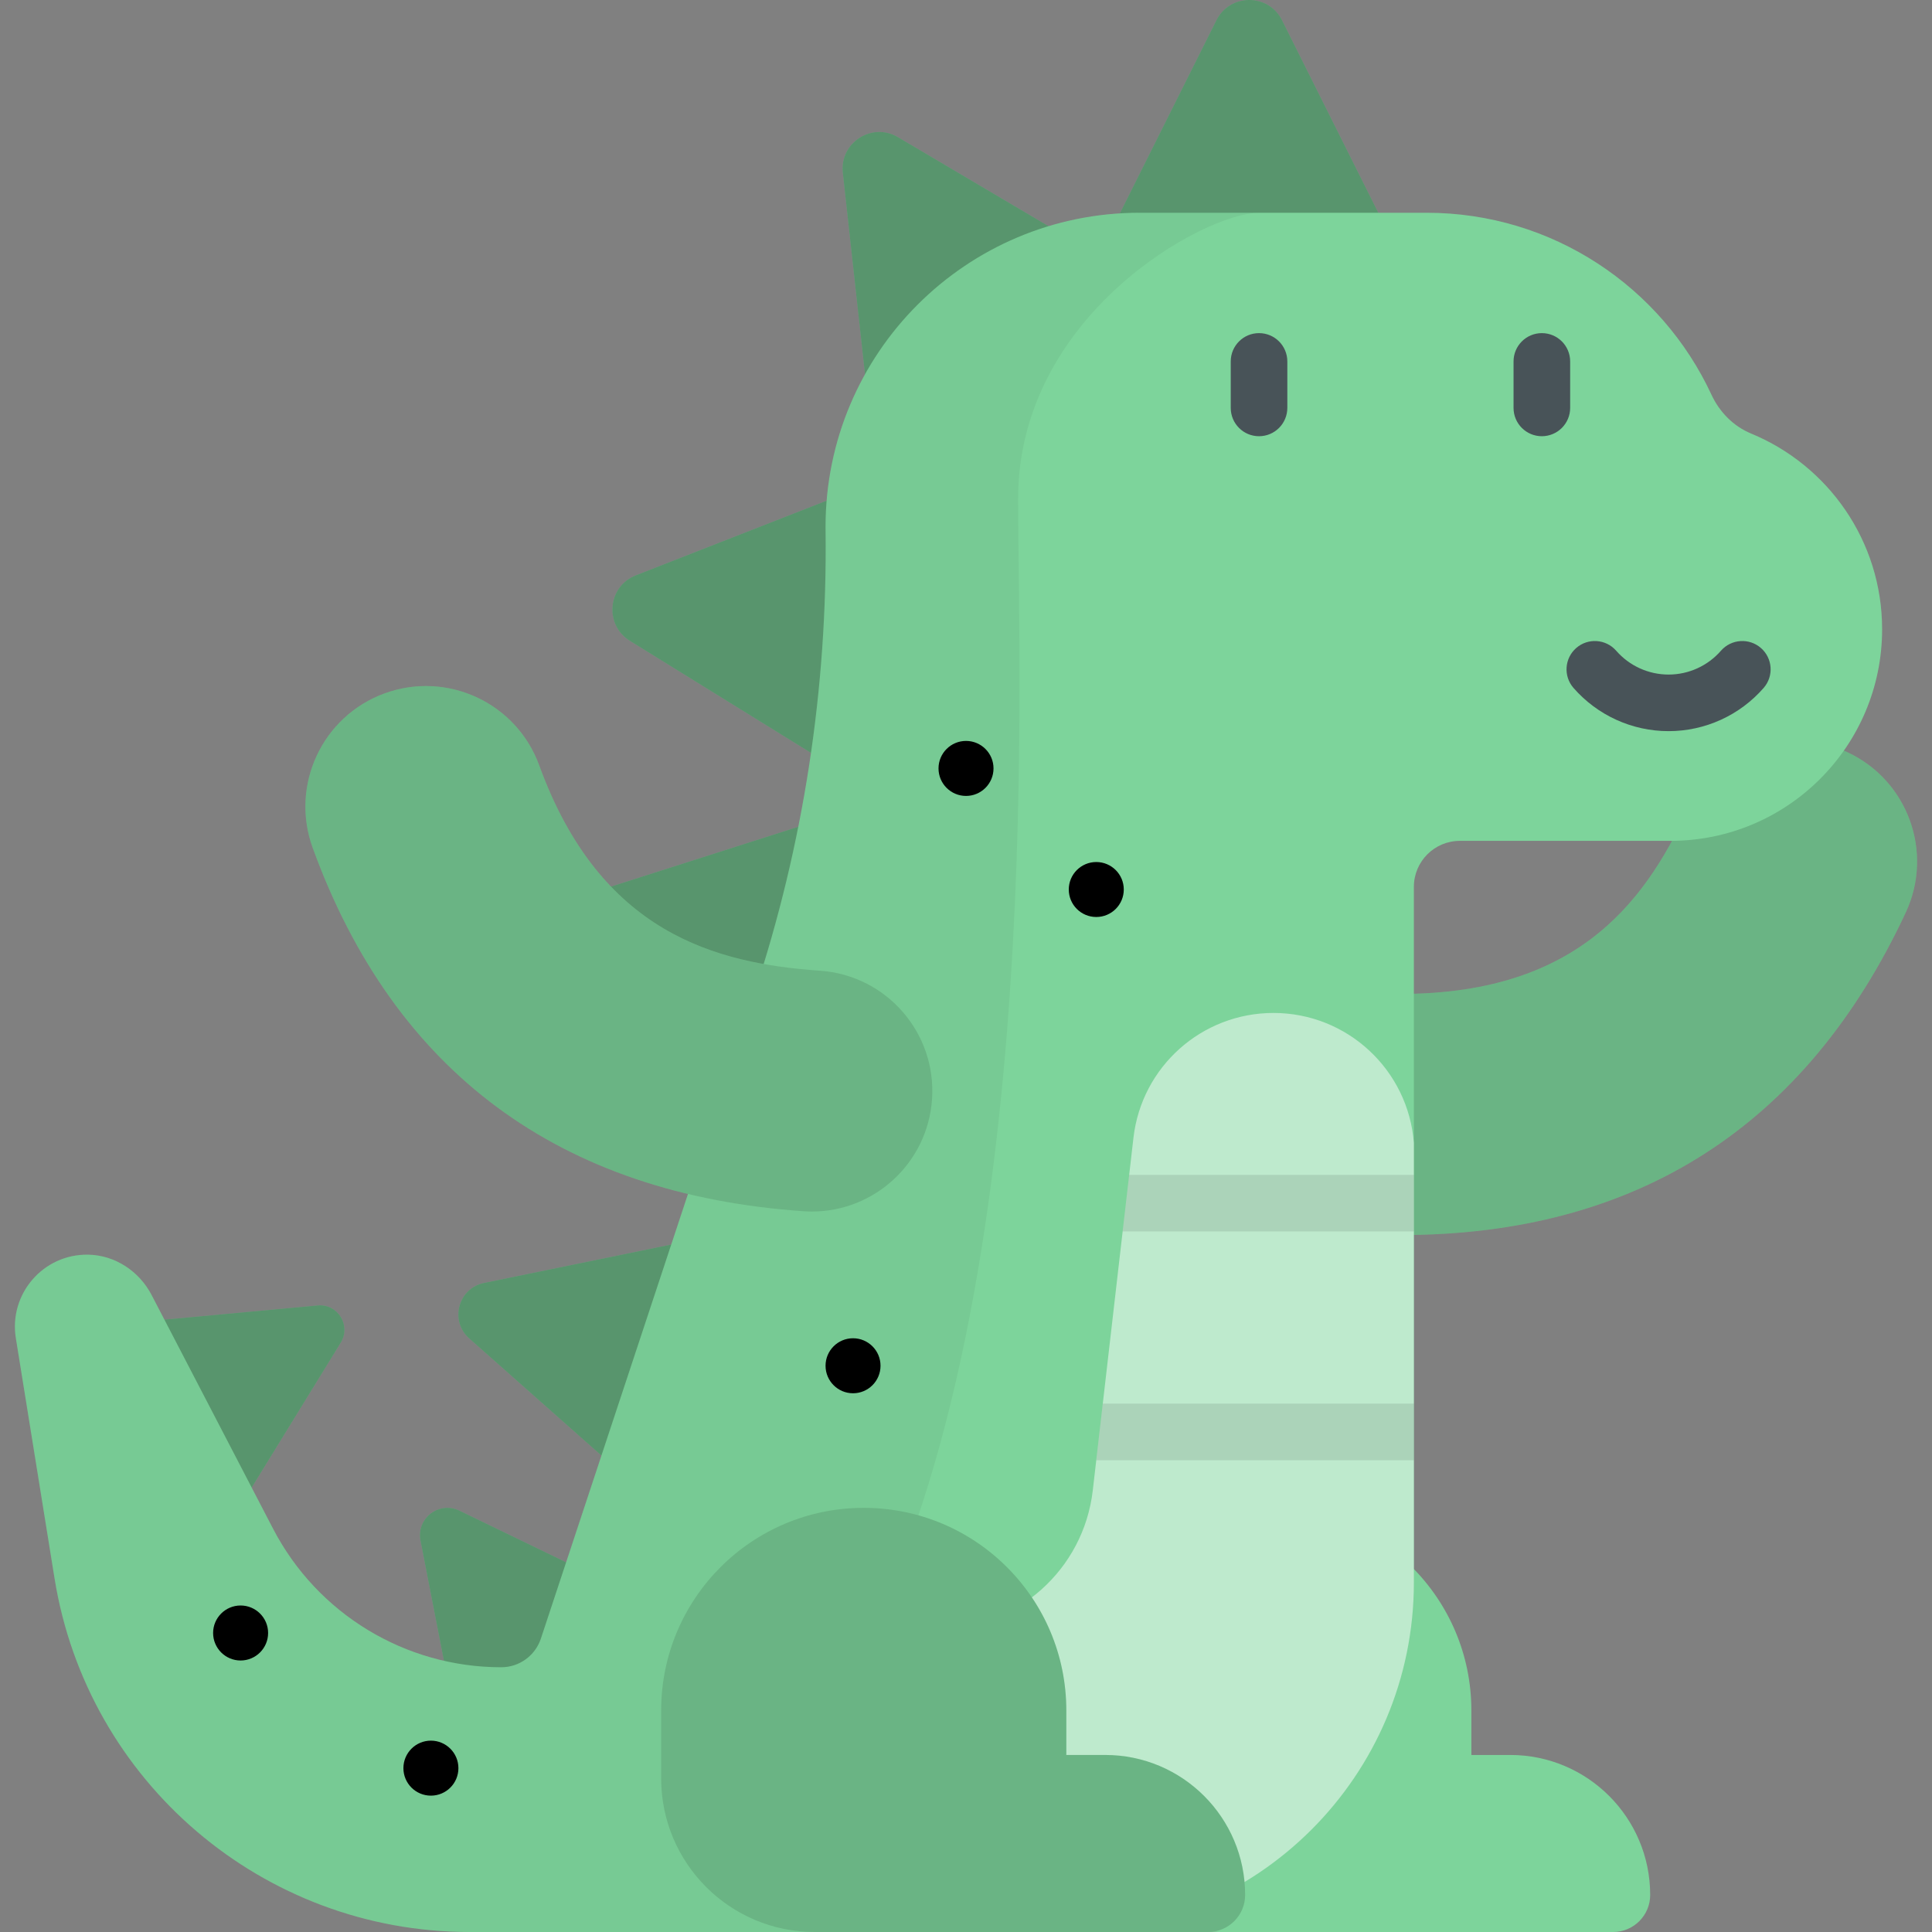 <svg xmlns="http://www.w3.org/2000/svg" width="66" height="66"><rect width="100%" height="100%" fill="#808080" stroke="none"/><path d="M 47.959 9.018 L 37.392 9.018 L 41.555 0.692 C 42.017 -0.231 43.335 -0.231 43.796 0.692 Z" fill="rgb(125,212,155)"></path><path d="M 47.959 9.018 L 37.392 9.018 L 41.555 0.692 C 42.017 -0.231 43.335 -0.231 43.796 0.692 Z" fill="rgb(0,0,0)" opacity="0.3"></path><path d="M 38.688 9.423 L 29.811 15.154 L 28.792 5.902 C 28.679 4.875 29.786 4.161 30.675 4.686 Z" fill="rgb(125,212,155)"></path><path d="M 38.688 9.423 L 29.811 15.154 L 28.792 5.902 C 28.679 4.875 29.786 4.161 30.675 4.686 Z" fill="rgb(0,0,0)" opacity="0.3"></path><path d="M 30.385 16.264 L 29.43 26.787 L 21.514 21.889 C 20.637 21.345 20.756 20.033 21.717 19.657 Z" fill="rgb(125,212,155)"></path><path d="M 30.385 16.264 L 29.43 26.787 L 21.514 21.889 C 20.637 21.345 20.756 20.033 21.717 19.657 Z" fill="rgb(0,0,0)" opacity="0.3"></path><path d="M 28.357 27.897 L 26.869 37.454 L 19.924 32.517 C 19.154 31.97 19.34 30.778 20.24 30.49 Z" fill="rgb(125,212,155)"></path><path d="M 28.357 27.897 L 26.869 37.454 L 19.924 32.517 C 19.154 31.97 19.34 30.778 20.24 30.49 Z" fill="rgb(0,0,0)" opacity="0.3"></path><path d="M 24.514 42.191 L 22.126 51.123 L 16.029 45.722 C 15.353 45.123 15.651 44.009 16.535 43.828 Z" fill="rgb(125,212,155)"></path><path d="M 24.514 42.191 L 22.126 51.123 L 16.029 45.722 C 15.353 45.123 15.651 44.009 16.535 43.828 Z" fill="rgb(0,0,0)" opacity="0.3"></path><path d="M 21.961 54.64 L 15.698 59.464 L 14.365 52.629 C 14.217 51.871 14.998 51.269 15.693 51.606 Z" fill="rgb(125,212,155)"></path><path d="M 21.961 54.64 L 15.698 59.464 L 14.365 52.629 C 14.217 51.871 14.998 51.269 15.693 51.606 Z" fill="rgb(0,0,0)" opacity="0.3"></path><path d="M 8.39 51.155 L 4.671 45.169 L 10.853 44.597 C 11.538 44.533 12.002 45.279 11.641 45.866 Z" fill="rgb(125,212,155)"></path><path d="M 8.39 51.155 L 4.671 45.169 L 10.853 44.597 C 11.538 44.533 12.002 45.279 11.641 45.866 Z" fill="rgb(0,0,0)" opacity="0.3"></path><path d="M 47.86 42.191 C 47.575 42.191 47.288 42.186 46.997 42.176 C 44.723 42.103 42.94 40.201 43.013 37.928 C 43.085 35.655 44.986 33.87 47.261 33.944 C 53.742 34.154 56.143 30.899 57.64 27.689 C 58.601 25.628 61.051 24.736 63.113 25.697 C 65.174 26.659 66.066 29.109 65.105 31.17 C 61.693 38.486 55.893 42.191 47.86 42.191 Z" fill="rgb(125,212,155)"></path><path d="M 47.86 42.191 C 47.575 42.191 47.288 42.186 46.997 42.176 C 44.723 42.103 42.94 40.201 43.013 37.928 C 43.085 35.655 44.986 33.87 47.261 33.944 C 53.742 34.154 56.143 30.899 57.64 27.689 C 58.601 25.628 61.051 24.736 63.113 25.697 C 65.174 26.659 66.066 29.109 65.105 31.17 C 61.693 38.486 55.893 42.191 47.86 42.191 Z" fill="rgb(0,0,0)" opacity="0.15"></path><g transform="translate(0.509 7.268)"><path d="M 51.081 52.684 L 49.755 52.684 L 49.755 51.162 C 49.755 47.34 46.656 44.242 42.834 44.242 C 39.012 44.242 35.914 47.34 35.914 51.162 L 35.914 53.486 C 35.914 56.383 38.262 58.732 41.16 58.732 L 54.598 58.732 C 55.297 58.732 55.864 58.165 55.864 57.466 C 55.863 54.825 53.722 52.684 51.081 52.684 Z" fill="rgb(125,212,155)"></path><path d="M 59.314 7.544 C 58.708 7.294 58.233 6.81 57.957 6.215 C 56.253 2.546 52.537 0 48.225 0 L 38.422 0 C 32.497 0 27.693 4.803 27.693 10.729 C 27.693 10.774 27.693 10.82 27.694 10.865 C 27.761 16.234 26.944 21.576 25.258 26.674 L 17.968 48.71 C 17.774 49.294 17.229 49.688 16.614 49.688 C 13.335 49.688 10.329 47.863 8.818 44.953 L 4.672 36.975 C 4.248 36.158 3.418 35.607 2.497 35.593 C 0.965 35.571 -0.211 36.937 0.032 38.444 L 1.355 46.657 C 2.477 53.616 8.483 58.732 15.531 58.732 L 35.851 58.732 C 42.445 58.732 47.791 53.386 47.791 46.792 L 47.791 23.029 C 47.791 22.161 48.495 21.457 49.363 21.457 L 56.558 21.457 C 60.551 21.457 63.787 18.221 63.787 14.229 C 63.787 11.212 61.94 8.627 59.314 7.544 Z" fill="rgb(125,212,155)"></path></g><path d="M 43.01 7.269 L 38.93 7.269 C 33.005 7.269 28.202 12.072 28.202 17.997 C 28.202 18.043 28.202 18.088 28.203 18.134 C 28.27 23.502 27.453 28.845 25.767 33.942 L 18.476 55.978 C 18.283 56.562 17.737 56.956 17.122 56.956 C 13.844 56.956 10.838 55.131 9.326 52.222 L 5.181 44.244 C 4.756 43.426 3.927 42.875 3.006 42.862 C 1.473 42.839 0.298 44.205 0.541 45.712 L 1.864 53.926 C 2.985 60.884 8.991 66 16.039 66 L 33 66 C 28.417 66 27.557 59.699 28.784 57.607 C 35.771 45.702 34.78 23.329 34.78 17.043 C 34.78 10.756 41.154 7.269 43.01 7.269 Z" fill="rgb(0,0,0)" opacity="0.05"></path><g transform="translate(7.28 25.311)"><path d="M 24.781 0.939 C 24.781 0.421 25.202 0 25.721 0 C 26.239 0 26.66 0.421 26.66 0.939 C 26.66 1.458 26.239 1.879 25.721 1.879 C 25.202 1.879 24.781 1.458 24.781 0.939 Z" fill="rgb(0,0,0)"></path><path d="M 29.231 5.076 C 29.231 4.557 29.652 4.137 30.17 4.137 C 30.689 4.137 31.11 4.557 31.11 5.076 C 31.11 5.595 30.689 6.015 30.17 6.015 C 29.652 6.015 29.231 5.595 29.231 5.076 Z" fill="rgb(0,0,0)"></path><path d="M 20.922 21.345 C 20.922 20.827 21.342 20.406 21.861 20.406 C 22.38 20.406 22.8 20.827 22.8 21.345 C 22.8 21.864 22.38 22.285 21.861 22.285 C 21.342 22.285 20.922 21.864 20.922 21.345 Z" fill="rgb(0,0,0)"></path><path d="M 6.501 35.092 C 6.501 34.573 6.922 34.152 7.44 34.152 C 7.959 34.152 8.38 34.573 8.38 35.092 C 8.38 35.611 7.959 36.031 7.44 36.031 C 6.922 36.031 6.501 35.611 6.501 35.092 Z" fill="rgb(0,0,0)"></path><path d="M 0 30.474 C 0 29.956 0.421 29.535 0.939 29.535 C 1.458 29.535 1.879 29.956 1.879 30.474 C 1.879 30.993 1.458 31.414 0.939 31.414 C 0.421 31.414 0 30.993 0 30.474 Z" fill="rgb(0,0,0)"></path></g><path d="M 43.01 14.902 C 42.476 14.902 42.044 14.469 42.044 13.935 L 42.044 12.347 C 42.044 11.813 42.476 11.38 43.01 11.38 C 43.544 11.38 43.977 11.813 43.977 12.347 L 43.977 13.935 C 43.977 14.191 43.875 14.437 43.694 14.618 C 43.513 14.8 43.267 14.902 43.01 14.902 Z M 52.672 14.902 C 52.138 14.902 51.705 14.469 51.705 13.935 L 51.705 12.347 C 51.705 11.813 52.138 11.38 52.672 11.38 C 53.206 11.38 53.639 11.813 53.639 12.347 L 53.639 13.935 C 53.639 14.191 53.537 14.437 53.356 14.618 C 53.174 14.8 52.928 14.902 52.672 14.902 Z M 57.001 24.977 C 55.754 24.977 54.569 24.437 53.75 23.497 C 53.402 23.094 53.446 22.486 53.847 22.136 C 54.248 21.787 54.856 21.827 55.208 22.226 C 55.66 22.746 56.314 23.044 57.001 23.044 C 57.688 23.044 58.342 22.746 58.794 22.226 C 59.146 21.827 59.754 21.787 60.155 22.136 C 60.557 22.486 60.6 23.094 60.252 23.497 C 59.434 24.437 58.248 24.977 57.001 24.977 Z" fill="rgb(72,83,88)"></path><path d="M 43.502 34.604 C 41.057 34.604 39.001 36.437 38.721 38.865 L 37.331 50.914 C 37.019 53.622 34.726 55.665 32 55.665 C 28.959 55.665 26.494 58.131 26.494 61.171 C 26.494 63.838 28.656 66 31.323 66 L 36.36 66 C 42.954 66 48.3 60.654 48.3 54.06 L 48.3 39.048 C 48.112 36.561 46.036 34.604 43.502 34.604 Z" fill="rgb(255,255,255)" opacity="0.5"></path><path d="M 37.45 49.884 L 48.3 49.884 L 48.3 47.95 L 37.673 47.95 Z M 38.574 40.135 L 38.351 42.068 L 48.3 42.068 L 48.3 40.135 Z" fill="rgb(0,0,0)" opacity="0.1"></path><path d="M 27.736 41.388 C 27.64 41.388 27.543 41.385 27.445 41.378 C 19.107 40.796 13.467 36.619 10.682 28.963 C 9.904 26.826 11.006 24.463 13.143 23.685 C 15.281 22.908 17.644 24.01 18.421 26.147 C 20.509 31.884 24.444 32.912 28.018 33.161 C 30.287 33.32 31.998 35.287 31.84 37.556 C 31.688 39.727 29.88 41.388 27.736 41.388 Z" fill="rgb(125,212,155)"></path><path d="M 27.736 41.388 C 27.64 41.388 27.543 41.385 27.445 41.378 C 19.107 40.796 13.467 36.619 10.682 28.963 C 9.904 26.826 11.006 24.463 13.143 23.685 C 15.281 22.908 17.644 24.01 18.421 26.147 C 20.509 31.884 24.444 32.912 28.018 33.161 C 30.287 33.32 31.998 35.287 31.84 37.556 C 31.688 39.727 29.88 41.388 27.736 41.388 Z" fill="rgb(0,0,0)" opacity="0.15"></path><path d="M 37.754 59.952 L 36.427 59.952 L 36.427 58.431 C 36.427 54.609 33.328 51.51 29.506 51.51 C 25.684 51.51 22.586 54.609 22.586 58.431 L 22.586 60.754 C 22.586 63.651 24.934 66 27.832 66 L 41.27 66 C 41.969 66 42.536 65.433 42.536 64.735 C 42.535 62.093 40.394 59.952 37.754 59.952 Z" fill="rgb(125,212,155)"></path><path d="M 37.754 59.952 L 36.427 59.952 L 36.427 58.431 C 36.427 54.609 33.328 51.51 29.506 51.51 C 25.684 51.51 22.586 54.609 22.586 58.431 L 22.586 60.754 C 22.586 63.651 24.934 66 27.832 66 L 41.27 66 C 41.969 66 42.536 65.433 42.536 64.735 C 42.535 62.093 40.394 59.952 37.754 59.952 Z" fill="rgb(0,0,0)" opacity="0.15"></path></svg>